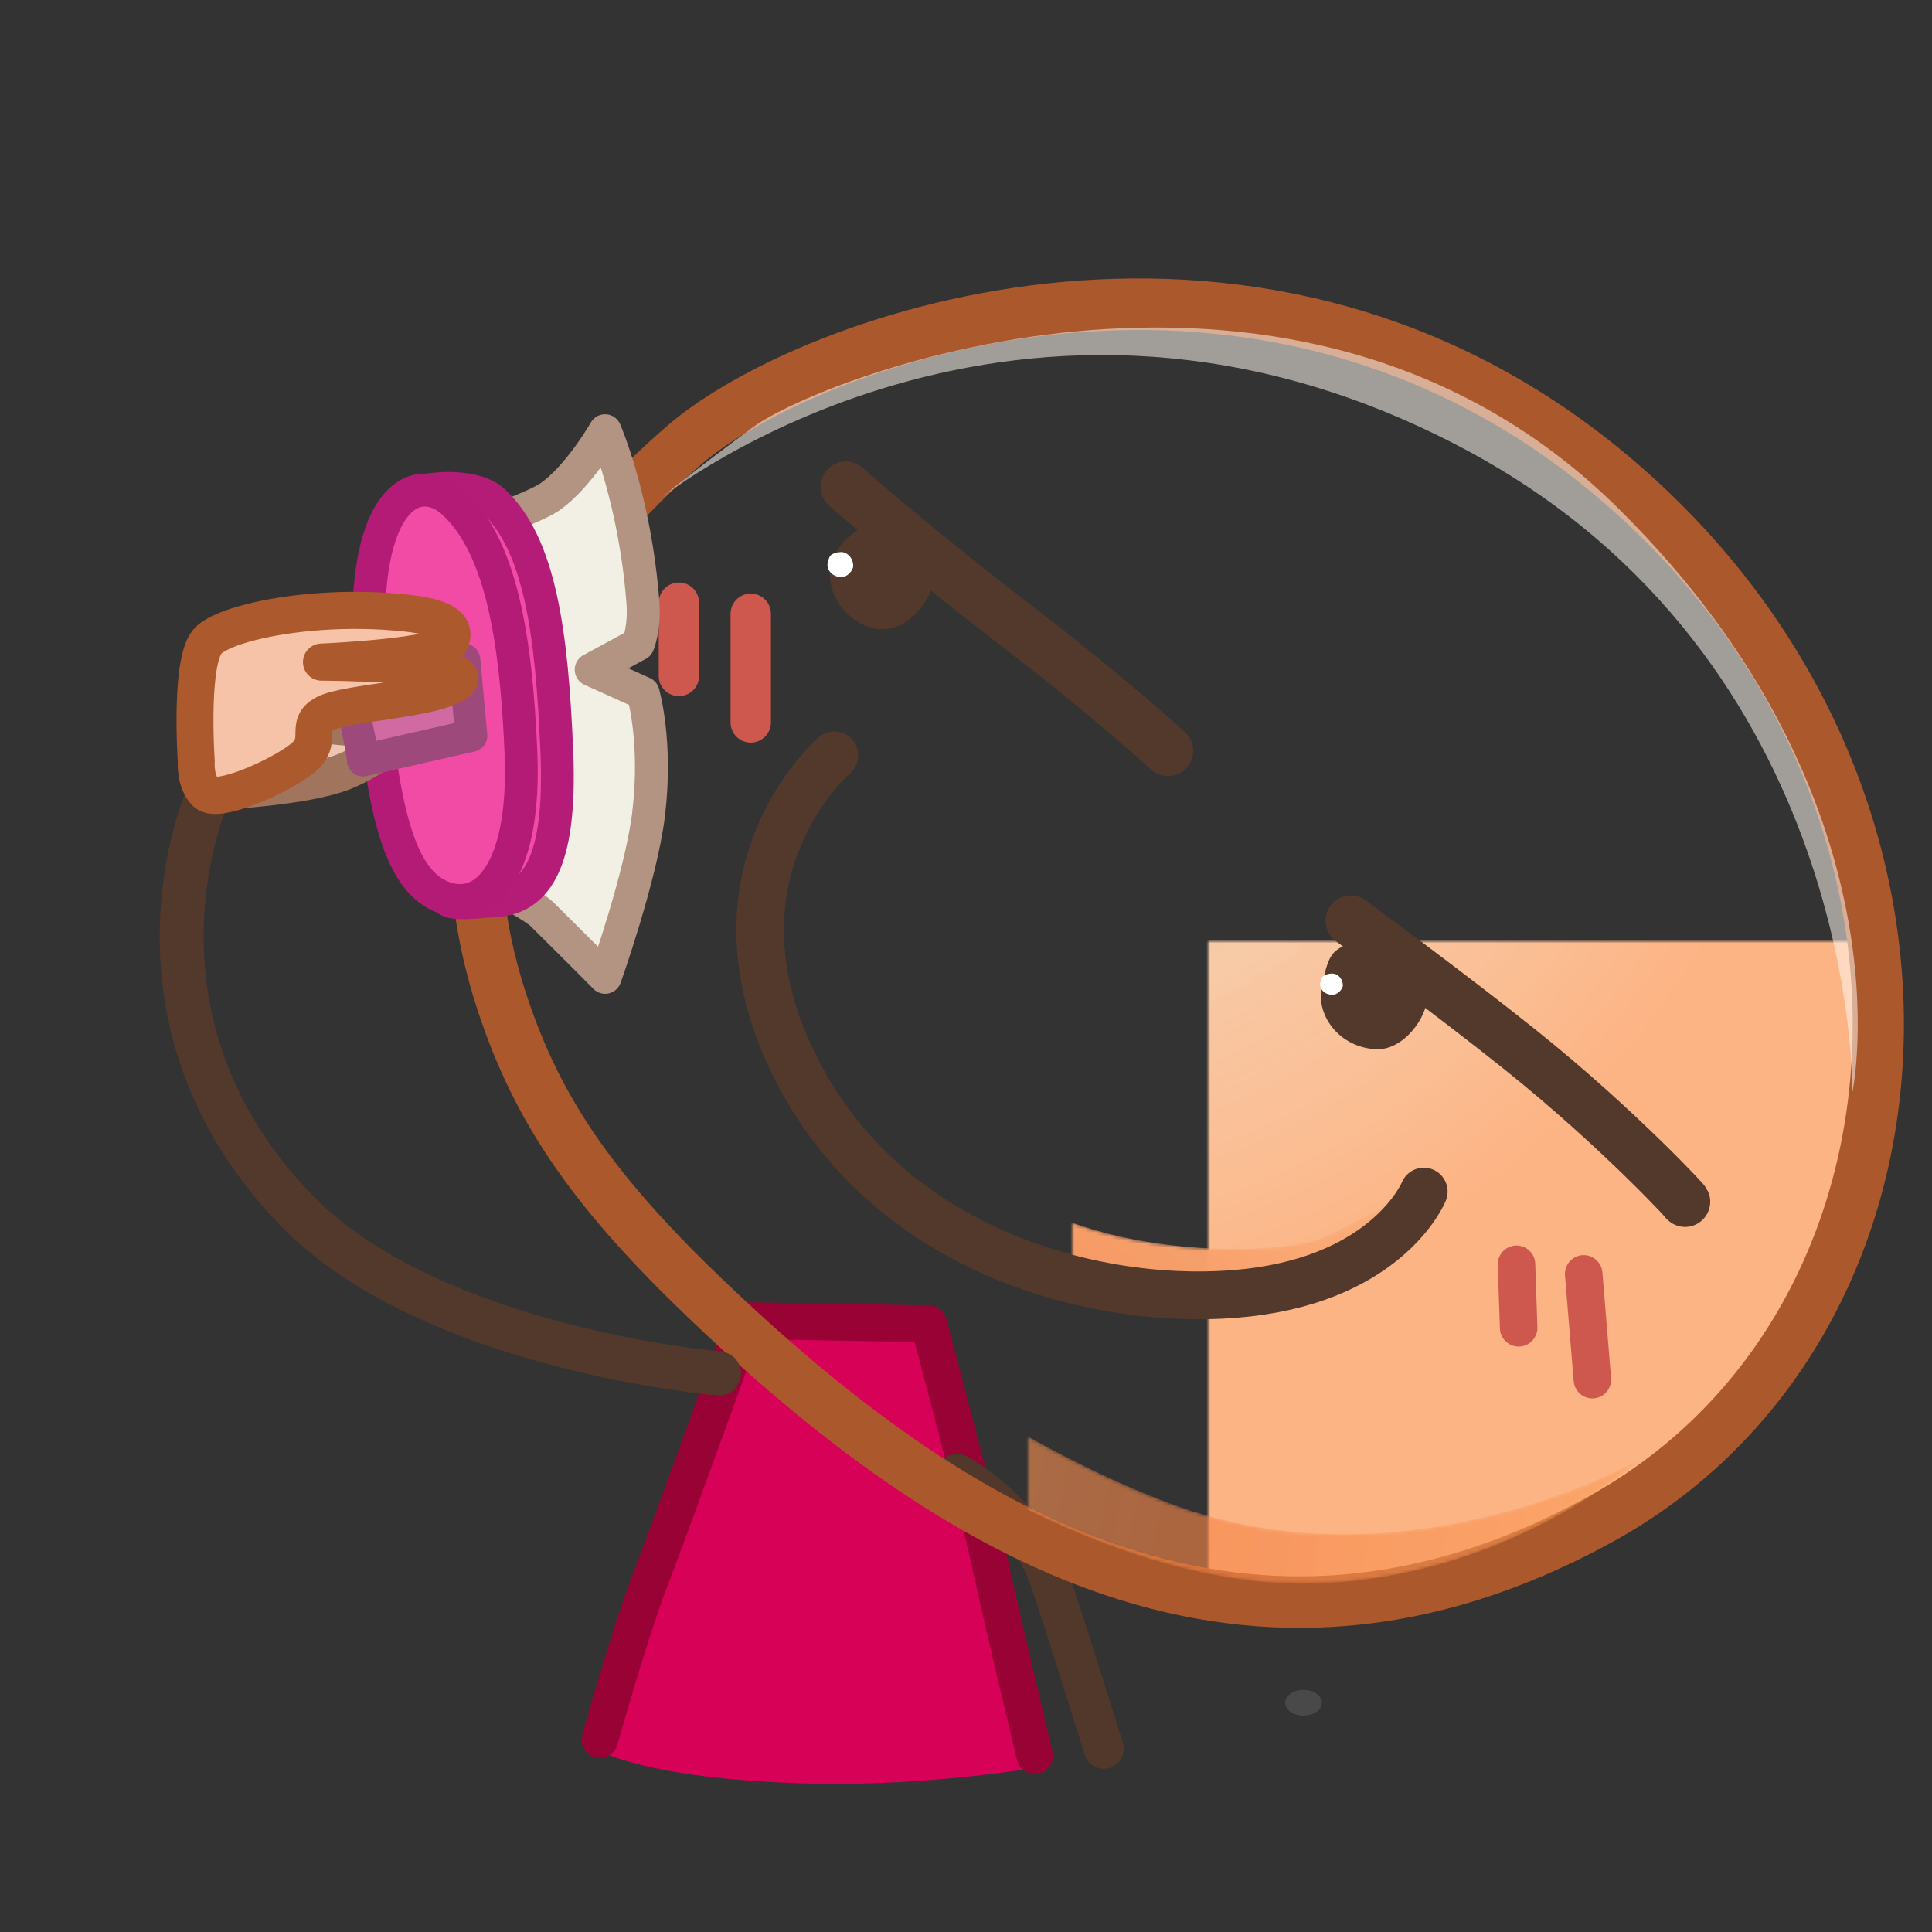 <svg xmlns="http://www.w3.org/2000/svg" xmlns:xlink="http://www.w3.org/1999/xlink" viewBox="0 0 512 512" width="512" height="512" style="width: 100%; height: 100%; transform: translate3d(0,0,0); content-visibility: visible;" preserveAspectRatio="xMidYMid meet"><rect x="0" y="0" width="512" height="512" fill="#333333" stroke="none"/><defs><clipPath id="__lottie_element_2"><rect width="512" height="512" x="0" y="0"></rect></clipPath><clipPath id="__lottie_element_4"><path d="M0,0 L512,0 L512,512 L0,512z"></path></clipPath><radialGradient id="__lottie_element_38" spreadMethod="pad" gradientUnits="userSpaceOnUse" cx="-61.754" cy="-118.943" r="231.427" fx="-61.754" fy="-118.943"><stop offset="0%" stop-color="rgb(254,232,205)"></stop><stop offset="62%" stop-color="rgb(254,206,169)"></stop><stop offset="100%" stop-color="rgb(253,180,133)"></stop></radialGradient><mask id="__lottie_element_40"><path fill="url(#__lottie_element_39)" d=" M-192.396,18.257 C-183.3,44.896 -169.413,66.33 -139.031,95.496 C-68.813,162.905 11.235,209.249 106.731,157.288 C202.227,105.327 212.058,-37.917 113.753,-123.583 C15.448,-209.248 -109.29,-164.055 -143.244,-134.818 C-193.8,-91.283 -212.057,-39.321 -192.396,18.257z"></path></mask><radialGradient id="__lottie_element_39" spreadMethod="pad" gradientUnits="userSpaceOnUse" cx="-61.754" cy="-118.943" r="231.427" fx="-61.754" fy="-118.943"><stop stop-color="rgb(255,255,255)" offset="0%" stop-opacity="0.93"></stop><stop stop-color="rgb(255,255,255)" offset="57%" stop-opacity="0.965"></stop><stop stop-color="rgb(255,255,255)" offset="100%" stop-opacity="1"></stop></radialGradient><linearGradient id="__lottie_element_41" spreadMethod="pad" gradientUnits="userSpaceOnUse" x1="-99.939" y1="-42.506" x2="217.366" y2="26.853"><stop offset="0%" stop-color="rgb(248,171,108)"></stop><stop offset="27%" stop-color="rgb(246,151,89)"></stop><stop offset="54%" stop-color="rgb(245,131,70)"></stop><stop offset="77%" stop-color="rgb(248,148,83)"></stop><stop offset="100%" stop-color="rgb(251,166,95)"></stop></linearGradient><mask id="__lottie_element_43"><path fill="url(#__lottie_element_42)" d=" M-140.499,-87.293 C-140.499,-87.293 -155.299,-64.566 -124.412,-9.406 C-90.335,52.064 3.265,122.515 74.598,122.515 C130.253,122.515 167.369,88.584 167.369,88.584 C167.369,88.584 103.849,125.034 38.788,100.734 C-26.274,76.433 -101.085,14.076 -123.7,-30.779 C-140.797,-66.889 -140.499,-87.293 -140.499,-87.293z"></path></mask><linearGradient id="__lottie_element_42" spreadMethod="pad" gradientUnits="userSpaceOnUse" x1="-99.939" y1="-42.506" x2="217.366" y2="26.853"><stop stop-color="rgb(255,255,255)" offset="0%" stop-opacity="0.93"></stop><stop stop-color="rgb(255,255,255)" offset="57%" stop-opacity="0.965"></stop><stop stop-color="rgb(255,255,255)" offset="100%" stop-opacity="1"></stop></linearGradient><linearGradient id="__lottie_element_46" spreadMethod="pad" gradientUnits="userSpaceOnUse" x1="51.328" y1="-55.326" x2="-30.63" y2="59.507"><stop offset="0%" stop-color="rgb(253,193,150)"></stop><stop offset="50%" stop-color="rgb(250,172,122)"></stop><stop offset="100%" stop-color="rgb(248,150,94)"></stop></linearGradient><mask id="__lottie_element_48"><path fill="url(#__lottie_element_47)" d=" M-59.488,-72.378 C-59.488,-72.378 -78.824,-34.752 -62.101,-0.784 C-45.378,33.184 -10.365,49.384 13.151,54.61 C36.667,59.836 61.229,58.268 69.068,54.61 C76.906,50.952 92.585,42.59 92.585,42.59 C92.585,42.59 85.79,69.242 41.893,70.81 C-2.004,72.378 -68.123,32.248 -74.12,9.842 C-92.585,-59.139 -59.488,-72.378 -59.488,-72.378z"></path></mask><linearGradient id="__lottie_element_47" spreadMethod="pad" gradientUnits="userSpaceOnUse" x1="51.328" y1="-55.326" x2="-30.63" y2="59.507"><stop stop-color="rgb(255,255,255)" offset="0%" stop-opacity="0.93"></stop><stop stop-color="rgb(255,255,255)" offset="57%" stop-opacity="0.965"></stop><stop stop-color="rgb(255,255,255)" offset="100%" stop-opacity="1"></stop></linearGradient><clipPath id="__lottie_element_58"><path d="M0,0 L512,0 L512,512 L0,512z"></path></clipPath><radialGradient id="__lottie_element_92" spreadMethod="pad" gradientUnits="userSpaceOnUse"><stop></stop><stop></stop><stop></stop></radialGradient><mask id="__lottie_element_94"><path fill="url(#__lottie_element_93)"></path></mask><radialGradient id="__lottie_element_93" spreadMethod="pad" gradientUnits="userSpaceOnUse"><stop stop-color="rgb(255,255,255)"></stop><stop stop-color="rgb(255,255,255)"></stop><stop stop-color="rgb(255,255,255)"></stop></radialGradient><linearGradient id="__lottie_element_95" spreadMethod="pad" gradientUnits="userSpaceOnUse"><stop></stop><stop></stop><stop></stop><stop></stop><stop></stop></linearGradient><mask id="__lottie_element_97"><path fill="url(#__lottie_element_96)"></path></mask><linearGradient id="__lottie_element_96" spreadMethod="pad" gradientUnits="userSpaceOnUse"><stop stop-color="rgb(255,255,255)"></stop><stop stop-color="rgb(255,255,255)"></stop><stop stop-color="rgb(255,255,255)"></stop></linearGradient><linearGradient id="__lottie_element_100" spreadMethod="pad" gradientUnits="userSpaceOnUse"><stop></stop><stop></stop><stop></stop></linearGradient><mask id="__lottie_element_102"><path fill="url(#__lottie_element_101)"></path></mask><linearGradient id="__lottie_element_101" spreadMethod="pad" gradientUnits="userSpaceOnUse"><stop stop-color="rgb(255,255,255)"></stop><stop stop-color="rgb(255,255,255)"></stop><stop stop-color="rgb(255,255,255)"></stop></linearGradient></defs><g clip-path="url(#__lottie_element_2)"><g clip-path="url(#__lottie_element_58)" style="display: none;"><g style="display: none;"><g><g><path></path></g><g><path stroke-linecap="round" stroke-linejoin="round" fill-opacity="0"></path></g></g></g><g style="display: none;"><g><path stroke-linecap="round" stroke-linejoin="round" fill-opacity="0"></path></g></g><g style="display: none;"><g><path fill="url(#__lottie_element_92)" mask="url(#__lottie_element_94)"></path><path stroke-linecap="butt" stroke-linejoin="miter" fill-opacity="0" stroke-miterlimit="10"></path></g><g><path fill="url(#__lottie_element_95)" mask="url(#__lottie_element_97)"></path></g><g><path></path></g></g><g style="display: none;"><g><path stroke-linecap="round" stroke-linejoin="round" fill-opacity="0"></path></g><g><path stroke-linecap="round" stroke-linejoin="round" fill-opacity="0"></path></g><g><path stroke-linecap="round" stroke-linejoin="round" fill-opacity="0"></path></g><g><path stroke-linecap="round" stroke-linejoin="round" fill-opacity="0"></path></g></g><g style="display: none;"><g><path fill="url(#__lottie_element_100)" mask="url(#__lottie_element_102)"></path></g><g><path stroke-linecap="round" stroke-linejoin="round" fill-opacity="0"></path></g></g><g style="display: none;"><g><path stroke-linecap="round" stroke-linejoin="round" fill-opacity="0"></path></g></g><g style="display: none;"><g><g><path></path></g><g><path></path></g></g><g><g><path></path></g><g><path></path></g></g><g><path stroke-linecap="round" stroke-linejoin="round" fill-opacity="0"></path></g><g><path stroke-linecap="round" stroke-linejoin="round" fill-opacity="0"></path></g></g><g style="display: none;"><g><path></path></g><g><path></path></g><g><path></path></g><g><path></path></g><g><path></path></g><g><path></path></g><g><path></path></g></g><g style="display: none;"><g><path></path><path stroke-linecap="round" stroke-linejoin="round" fill-opacity="0"></path></g><g><path></path><path stroke-linecap="round" stroke-linejoin="round" fill-opacity="0"></path></g><g><path></path><path stroke-linecap="round" stroke-linejoin="round" fill-opacity="0"></path></g></g><g style="display: none;"><g><path></path></g><g><path></path></g><g><path></path></g><g><path></path></g><g><path></path></g><g><path></path></g><g><path></path></g></g><g style="display: none;"><g><path></path><path stroke-linecap="round" stroke-linejoin="round" fill-opacity="0"></path></g></g><g style="display: none;"><g><path></path></g><g><path stroke-linecap="round" stroke-linejoin="round" fill-opacity="0"></path></g></g><g style="display: none;"><g><g><path></path><path stroke-linecap="round" stroke-linejoin="round" fill-opacity="0"></path></g></g></g></g><g clip-path="url(#__lottie_element_4)" style="display: block;" transform="matrix(1,0,0,1,0,0)" opacity="1"><g style="display: block;" transform="matrix(0.97,0,0,0.975,137.259,328.144)" opacity="1"><g opacity="1" transform="matrix(1,0,0,1,0,0)"><g opacity="1" transform="matrix(1,0,0,1,80.697,85.676)"><path fill="rgb(215,1,88)" fill-opacity="1" d=" M-18.628,-63.281 C-18.628,-63.281 -38.64,-8.127 -44.497,7.003 C-50.354,22.134 -61.027,52.221 -61.027,52.221 C-61.027,52.221 -49.321,61.457 -0.001,62.573 C31.244,63.281 61.027,58.214 61.027,58.214 C61.027,58.214 51.168,16.277 48.24,2.611 C45.311,-11.056 34.525,-62.402 34.525,-62.402 C34.525,-62.402 -18.628,-63.281 -18.628,-63.281z"></path></g><g opacity="1" transform="matrix(1,0,0,1,81.786,81.508)"><path stroke-linecap="round" stroke-linejoin="round" fill-opacity="0" stroke="rgb(152,2,53)" stroke-opacity="1" stroke-width="10" d=" M59.392,59.113 C59.392,59.113 50.079,20.445 47.15,6.779 C44.222,-6.888 30.436,-58.234 30.436,-58.234 C30.436,-58.234 -19.719,-59.113 -19.719,-59.113 C-19.719,-59.113 -39.73,-3.959 -45.587,11.171 C-51.444,26.302 -59.392,54.754 -59.392,54.754"></path></g></g></g><g style="display: block;" transform="matrix(0.961,0,0,0.978,256.001,260.063)" opacity="1"><g opacity="1" transform="matrix(1,0,0,1,0,0)"><path stroke-linecap="round" stroke-linejoin="round" fill-opacity="0" stroke="rgb(82,56,43)" stroke-opacity="1" stroke-width="11" d=" M-2.5,133.5 C-2.5,133.5 16.581,143.509 23.081,162.009 C26.651,172.17 37.98,207.873 37.98,207.873"></path></g></g><g style="display: block;" transform="matrix(0.97,0,0,0.975,85.41,16.202)" opacity="1"><g opacity="1" transform="matrix(1,0,0,1,242.057,239.249)"><path fill="url(#__lottie_element_38)" mask="url(#__lottie_element_40)" fill-opacity="1" d="M0 0 M-192.396,18.257 C-183.3,44.896 -169.413,66.33 -139.031,95.496 C-68.813,162.905 11.235,209.249 106.731,157.288 C202.227,105.327 212.058,-37.917 113.753,-123.583 C15.448,-209.248 -109.29,-164.055 -143.244,-134.818 C-193.8,-91.283 -212.057,-39.321 -192.396,18.257z"></path><path stroke-linecap="butt" stroke-linejoin="miter" fill-opacity="0" stroke-miterlimit="10" stroke="rgb(171,88,44)" stroke-opacity="1" stroke-width="14" d=" M-192.396,18.257 C-183.3,44.896 -169.413,66.33 -139.031,95.496 C-68.813,162.905 11.235,209.249 106.731,157.288 C202.227,105.327 212.058,-37.917 113.753,-123.583 C15.448,-209.248 -109.29,-164.055 -143.244,-134.818 C-193.8,-91.283 -212.057,-39.321 -192.396,18.257z"></path></g><g opacity="1" transform="matrix(1,0,0,1,192.859,291.304)"><path fill="url(#__lottie_element_41)" mask="url(#__lottie_element_43)" fill-opacity="0.64" d="M0 0 M-140.499,-87.293 C-140.499,-87.293 -155.299,-64.566 -124.412,-9.406 C-90.335,52.064 3.265,122.515 74.598,122.515 C130.253,122.515 167.369,88.584 167.369,88.584 C167.369,88.584 103.849,125.034 38.788,100.734 C-26.274,76.433 -101.085,14.076 -123.7,-30.779 C-140.797,-66.889 -140.499,-87.293 -140.499,-87.293z"></path></g><g opacity="0.54" transform="matrix(1,0,0,1,260.559,157.857)"><path fill="rgb(255,247,241)" fill-opacity="1" d=" M-167.757,-39.289 C-167.757,-39.289 -70.018,-116.846 51.634,-52.334 C159.519,4.878 157.469,122.454 157.469,122.454 C157.469,122.454 174.36,43.447 93.718,-36.105 C6.186,-122.454 -124.232,-72.067 -142.758,-58.445 C-161.284,-44.823 -167.757,-39.289 -167.757,-39.289z"></path></g></g><g style="display: block;" transform="matrix(0.97,0,0,0.975,174.566,154.374)" opacity="1"><g opacity="1" transform="matrix(1,0,0,1,234.644,193.938)"><path stroke-linecap="round" stroke-linejoin="round" fill-opacity="0" stroke="rgb(207,88,78)" stroke-opacity="1" stroke-width="10.252" d=" M-0.296,-8.611 C-0.296,-8.611 0.296,8.611 0.296,8.611"></path></g><g opacity="1" transform="matrix(1,0,0,1,0,0)"><path stroke-linecap="round" stroke-linejoin="round" fill-opacity="0" stroke="rgb(207,88,78)" stroke-opacity="1" stroke-width="11.03" d=" M5.515,5.515 C5.515,5.515 5.515,25.368 5.515,25.368"></path></g><g opacity="1" transform="matrix(1,0,0,1,253.895,202.288)"><path stroke-linecap="round" stroke-linejoin="round" fill-opacity="0" stroke="rgb(207,88,78)" stroke-opacity="1" stroke-width="10.252" d=" M-1.184,-14.351 C-1.184,-14.351 1.184,14.351 1.184,14.351"></path></g><g opacity="1" transform="matrix(1,0,0,1,0,0)"><path stroke-linecap="round" stroke-linejoin="round" fill-opacity="0" stroke="rgb(207,88,78)" stroke-opacity="1" stroke-width="11.03" d=" M25.143,8.523 C25.143,8.523 25.143,38.002 25.143,38.002"></path></g></g><g style="display: block;" transform="matrix(0.97,0,0,0.975,153.878,168.481)" opacity="1"><g opacity="1" transform="matrix(1,0,0,1,134.352,108.711)"><path fill="url(#__lottie_element_46)" mask="url(#__lottie_element_48)" fill-opacity="1" d="M0 0 M-59.488,-72.378 C-59.488,-72.378 -78.824,-34.752 -62.101,-0.784 C-45.378,33.184 -10.365,49.384 13.151,54.61 C36.667,59.836 61.229,58.268 69.068,54.61 C76.906,50.952 92.585,42.59 92.585,42.59 C92.585,42.59 85.79,69.242 41.893,70.81 C-2.004,72.378 -68.123,32.248 -74.12,9.842 C-92.585,-59.139 -59.488,-72.378 -59.488,-72.378z"></path></g><g opacity="1" transform="matrix(1,0,0,1,131.429,107.711)"><path stroke-linecap="round" stroke-linejoin="round" fill-opacity="0" stroke="rgb(83,57,44)" stroke-opacity="1" stroke-width="13" d=" M-62.104,-75.211 C-62.104,-75.211 -98.929,-44.003 -73.339,8.426 C-47.748,60.855 12.171,75.211 50.868,70.842 C89.566,66.473 98.929,43.379 98.929,43.379"></path></g></g><g style="display: block;" transform="matrix(0.97,-0.023,0.023,0.974,7.494,184.037)" opacity="1"><g opacity="1" transform="matrix(1,0,0,1,107.109,112.377)"><path stroke-linecap="round" stroke-linejoin="round" fill-opacity="0" stroke="rgb(83,57,44)" stroke-opacity="1" stroke-width="12" d=" M77.109,76.727 C77.109,76.727 -1.533,68.302 -37.435,29.416 C-86.735,-23.982 -59.073,-82.946 -59.073,-82.946"></path></g></g><g style="display: block;" transform="matrix(0.97,0,0,0.975,190.816,95.485)" opacity="1"><g opacity="1" transform="matrix(1,0,0,1,0,0)"><g opacity="1" transform="matrix(1,0,0,1,43.262,57.675)"><path fill="rgb(83,57,44)" fill-opacity="1" d=" M5.306,-13.834 C1.338,-15.659 -4.269,-12.823 -7.693,-10.029 C-9.812,-8.3 -11.894,-5.794 -12.821,-2.273 C-15.059,6.221 -7.226,15.187 0.83,15.423 C8.887,15.659 15.059,6.226 14.929,1.975 C14.663,-6.721 10.032,-11.66 5.306,-13.834z"></path></g><g opacity="1" transform="matrix(1,0,0,1,32.671,55.454)"><path fill="rgb(255,255,255)" fill-opacity="1" d=" M1.411,-3.159 C0.456,-3.573 -1.511,-3.181 -2.335,-2.547 C-2.845,-2.155 -2.997,-1.378 -3.22,-0.58 C-3.758,1.347 -2.114,3.355 0.334,3.477 C2.271,3.573 3.758,1.391 3.727,0.427 C3.663,-1.546 2.548,-2.666 1.411,-3.159z"></path></g></g><g opacity="1" transform="matrix(1,0,0,1,0,0)"><g opacity="1" transform="matrix(1,0,0,1,177.751,171.842)"><path fill="rgb(83,57,44)" fill-opacity="1" d=" M5.792,-13.999 C1.872,-15.834 -6.202,-14.095 -9.583,-11.287 C-11.677,-9.549 -12.3,-6.108 -13.216,-2.569 C-15.426,5.969 -8.675,14.867 1.371,15.408 C9.321,15.835 15.426,6.163 15.297,1.89 C15.034,-6.851 10.46,-11.814 5.792,-13.999z"></path></g><g opacity="1" transform="matrix(1,0,0,1,166.87,169.514)"><path fill="rgb(255,255,255)" fill-opacity="1" d=" M1.248,-2.685 C0.404,-3.037 -1.335,-2.703 -2.064,-2.165 C-2.514,-1.832 -2.65,-1.172 -2.847,-0.493 C-3.323,1.144 -1.869,2.85 0.295,2.954 C2.007,3.036 3.323,1.182 3.295,0.363 C3.239,-1.313 2.254,-2.266 1.248,-2.685z"></path></g></g><g opacity="1" transform="matrix(1,0,0,1,78.368,70.254)"><path stroke-linecap="round" stroke-linejoin="round" fill-opacity="0" stroke="rgb(83,57,44)" stroke-opacity="1" stroke-width="13.746" d=" M-44.003,-35.889 C-44.003,-35.889 -24.03,-18.413 2.185,1.56 C28.399,21.533 44.003,35.889 44.003,35.889"></path></g><g opacity="1" transform="matrix(1,0,0,1,219.161,191.689)"><path stroke-linecap="round" stroke-linejoin="round" fill-opacity="0" stroke="rgb(83,57,44)" stroke-opacity="1" stroke-width="13.746" d=" M-46.857,-39.358 C-46.857,-39.358 -20.599,-20.263 -0.669,-4.405 C27.075,17.671 46.857,39.358 44.27,36.789"></path></g></g><g style="display: none;"><g><path></path></g><g><path></path></g><g><path></path></g><g><path></path></g><g><path></path></g><g><path></path></g><g><path></path></g></g><g style="display: block;" transform="matrix(0.969,-0.041,0.041,0.974,71.342,103.866)" opacity="1"><g opacity="1" transform="matrix(1,0,0,1,73.481,85.429)"><path fill="rgb(242,239,228)" fill-opacity="1" d=" M-21.341,-45.053 C-21.341,-45.053 -2.558,-50.936 1.717,-53.575 C10.024,-58.703 17.764,-71.001 17.764,-71.001 C17.764,-71.001 25.185,-51.894 26.119,-23.934 C26.356,-16.854 24.317,-12.654 24.317,-12.654 C24.317,-12.654 11.231,-6.288 11.231,-6.288 C11.231,-6.288 25.137,0.674 25.137,0.674 C25.137,0.674 28.487,14.13 25.218,33.746 C22.412,50.579 11.499,77.403 11.499,77.403 C11.499,77.403 5.412,70.73 -5.123,59.45 C-7.955,56.417 -28.424,44.853 -28.424,44.853 C-28.424,44.853 -21.341,-45.053 -21.341,-45.053z"></path><path stroke-linecap="round" stroke-linejoin="round" fill-opacity="0" stroke="rgb(179,147,130)" stroke-opacity="1" stroke-width="9" d=" M-21.341,-45.053 C-21.341,-45.053 -2.558,-50.936 1.717,-53.575 C10.024,-58.703 17.764,-71.001 17.764,-71.001 C17.764,-71.001 25.185,-51.894 26.119,-23.934 C26.356,-16.854 24.317,-12.654 24.317,-12.654 C24.317,-12.654 11.231,-6.288 11.231,-6.288 C11.231,-6.288 25.137,0.674 25.137,0.674 C25.137,0.674 28.487,14.13 25.218,33.746 C22.412,50.579 11.499,77.403 11.499,77.403 C11.499,77.403 5.412,70.73 -5.123,59.45 C-7.955,56.417 -28.424,44.853 -28.424,44.853 C-28.424,44.853 -21.341,-45.053 -21.341,-45.053z"></path></g><g opacity="1" transform="matrix(1,0,0,1,53.423,84.346)"><path fill="rgb(241,75,166)" fill-opacity="1" d=" M6.527,-52.144 C18.814,-39.857 20.966,-15.364 20.966,16.511 C20.966,48.387 13.065,56.831 1.078,56.468 C-1.367,56.394 -9.192,57.401 -10.909,55.378 C-17.933,47.106 -17.769,24.653 -19.082,-5.557 C-20.074,-28.366 -20.966,-48.626 -14.905,-54.687 C-13.089,-56.503 1.27,-57.402 6.527,-52.144z"></path><path stroke-linecap="round" stroke-linejoin="round" fill-opacity="0" stroke="rgb(180,28,119)" stroke-opacity="1" stroke-width="8.958" d=" M6.527,-52.144 C18.814,-39.857 20.966,-15.364 20.966,16.511 C20.966,48.387 13.065,56.831 1.078,56.468 C-1.367,56.394 -9.192,57.401 -10.909,55.378 C-17.933,47.106 -17.769,24.653 -19.082,-5.557 C-20.074,-28.366 -20.966,-48.626 -14.905,-54.687 C-13.089,-56.503 1.27,-57.402 6.527,-52.144z"></path></g><g opacity="1" transform="matrix(1,0,0,1,43.488,83.285)"><path fill="rgb(241,75,166)" fill-opacity="1" d=" M5.564,-51.082 C17.851,-38.795 21.093,-14.303 21.093,17.572 C21.093,49.448 9.651,60.89 -1.792,55.986 C-13.234,51.082 -17.321,33.101 -18.955,-4.495 C-21.093,-53.657 -4.244,-60.89 5.564,-51.082z"></path><path stroke-linecap="round" stroke-linejoin="round" fill-opacity="0" stroke="rgb(180,27,119)" stroke-opacity="1" stroke-width="8.958" d=" M5.564,-51.082 C17.851,-38.795 21.093,-14.303 21.093,17.572 C21.093,49.448 9.651,60.89 -1.792,55.986 C-13.234,51.082 -17.321,33.101 -18.955,-4.495 C-21.093,-53.657 -4.244,-60.89 5.564,-51.082z"></path></g></g><g style="display: block;" transform="matrix(1.122,0,0,1.063,81.588,160.192)" opacity="0.71"><g opacity="0" transform="matrix(0.205,0,0,0.198,174.099,98.578)"><path fill="rgb(255,253,246)" fill-opacity="1" d=" M47.106,0 C47.106,19.959 26.016,36.139 -0.001,36.139 C-26.017,36.139 -47.107,19.959 -47.107,0 C-47.107,-19.959 -26.017,-36.139 -0.001,-36.139 C26.016,-36.139 47.106,-19.959 47.106,0z"></path></g><g opacity="0" transform="matrix(0.387,0,0,0.363,40.112,139.562)"><path fill="rgb(255,253,246)" fill-opacity="1" d=" M38.294,0 C38.294,14.307 21.149,25.905 0,25.905 C-21.149,25.905 -38.294,14.307 -38.294,0 C-38.294,-14.307 -21.149,-25.905 0,-25.905 C21.149,-25.905 38.294,-14.307 38.294,0z"></path></g><g opacity="0" transform="matrix(0.494,0,0,0.494,299.113,-10.439)"><path fill="rgb(255,253,246)" fill-opacity="1" d=" M25.742,0 C25.742,9.65 14.217,17.472 0.001,17.472 C-14.216,17.472 -25.741,9.65 -25.741,0 C-25.741,-9.65 -14.216,-17.472 0.001,-17.472 C14.217,-17.472 25.742,-9.65 25.742,0z"></path></g><g opacity="0" transform="matrix(0.583,0,0,0.646,242.173,76.099)"><path fill="rgb(255,253,246)" fill-opacity="1" d=" M25.742,0 C25.742,9.65 14.217,17.472 0.001,17.472 C-14.216,17.472 -25.741,9.65 -25.741,0 C-25.741,-9.65 -14.216,-17.472 0.001,-17.472 C14.217,-17.472 25.742,-9.65 25.742,0z"></path></g><g opacity="0.16" transform="matrix(0.257,0,0,0.353,235.163,273.801)"><path fill="rgb(255,253,246)" fill-opacity="1" d=" M16.836,0 C16.836,5.006 9.298,9.064 -0.001,9.064 C-9.299,9.064 -16.837,5.006 -16.837,0 C-16.837,-5.006 -9.299,-9.064 -0.001,-9.064 C9.298,-9.064 16.836,-5.006 16.836,0z"></path></g><g opacity="0" transform="matrix(0.333,0,0,0.816,43.913,231.275)"><path fill="rgb(255,253,246)" fill-opacity="1" d=" M14.462,0 C14.462,3.812 7.987,6.902 0,6.902 C-7.987,6.902 -14.462,3.812 -14.462,0 C-14.462,-3.812 -7.987,-6.902 0,-6.902 C7.987,-6.902 14.462,-3.812 14.462,0z"></path></g><g opacity="0" transform="matrix(0.468,0,0,0.466,185.732,152.236)"><path fill="rgb(255,253,246)" fill-opacity="1" d=" M25.982,0 C25.982,8.924 14.349,16.158 0,16.158 C-14.35,16.158 -25.983,8.924 -25.983,0 C-25.983,-8.924 -14.35,-16.158 0,-16.158 C14.349,-16.158 25.982,-8.924 25.982,0z"></path></g></g><g style="display: block;" transform="matrix(0.97,-0.023,0.023,0.974,32.509,160.676)" opacity="1"><g opacity="1" transform="matrix(1,0,0,1,52.698,38.041)"><path fill="rgb(238,197,176)" fill-opacity="1" d=" M-27.48,12.824 C-27.48,12.824 -4.275,12.417 6.717,8.346 C14.78,5.359 27.48,-3.053 25.037,-7.939 C22.595,-12.824 15.877,-3.868 11.297,-3.562 C6.717,-3.257 -14.656,-7.226 -14.656,-7.226 C-14.656,-7.226 -27.48,12.824 -27.48,12.824z"></path><path stroke-linecap="round" stroke-linejoin="round" fill-opacity="0" stroke="rgb(160,116,93)" stroke-opacity="1" stroke-width="10.087" d=" M-27.48,12.824 C-27.48,12.824 -4.275,12.417 6.717,8.346 C14.78,5.359 27.48,-3.053 25.037,-7.939 C22.595,-12.824 15.877,-3.868 11.297,-3.562 C6.717,-3.257 -14.656,-7.226 -14.656,-7.226 C-14.656,-7.226 -27.48,12.824 -27.48,12.824z"></path></g></g><g style="display: block;" transform="matrix(0.969,-0.041,0.041,0.974,70.729,155.707)" opacity="1"><g opacity="1" transform="matrix(1,0,0,1,37.995,34.967)"><path fill="rgb(209,105,162)" fill-opacity="1" d=" M15.065,-13.077 C15.065,-13.077 -2.983,-10.171 -6.801,-7.991 C-10.619,-5.812 -16.105,-2.122 -14.924,4.388 C-13.743,10.898 -13.743,13.077 -13.743,13.077 C-13.743,13.077 16.105,7.628 16.105,7.628 C16.105,7.628 15.065,-13.077 15.065,-13.077z"></path></g><g opacity="1" transform="matrix(1,0,0,1,37.995,34.967)"><path stroke-linecap="round" stroke-linejoin="round" fill-opacity="0" stroke="rgb(158,73,124)" stroke-opacity="1" stroke-width="8.756" d=" M15.065,-13.077 C15.065,-13.077 -2.983,-10.171 -6.801,-7.991 C-10.619,-5.812 -16.105,-2.122 -14.924,4.388 C-13.743,10.898 -13.743,13.077 -13.743,13.077 C-13.743,13.077 16.105,7.628 16.105,7.628 C16.105,7.628 15.065,-13.077 15.065,-13.077z"></path></g></g><g style="display: block;" transform="matrix(0.97,-0.023,0.023,0.974,24.72,136.752)" opacity="1"><g opacity="1" transform="matrix(1,0,0,1,0,0)"><g opacity="1" transform="matrix(1,0,0,1,64.661,52.138)"><path fill="rgb(247,195,168)" fill-opacity="1" d=" M-38.112,15.317 C-38.112,15.317 -38.464,7.884 -38.058,0.001 C-37.675,-7.441 -36.616,-15.285 -33.947,-17.657 C-32.049,-19.344 -27.953,-20.971 -22.396,-22.248 C-11.864,-24.668 3.912,-25.831 19.901,-23.766 C29.76,-22.492 33.947,-20.102 32.115,-15.827 C30.283,-11.552 -3.304,-10.942 -3.304,-10.942 C-3.304,-10.942 39.443,-9.72 33.947,-4.835 C28.451,0.05 3.413,0.05 -2.693,3.104 C-8.8,6.157 -2.693,10.432 -9.411,15.317 C-16.128,20.202 -32.616,26.92 -35.669,23.866 C-38.723,20.813 -38.112,15.317 -38.112,15.317z"></path><path stroke-linecap="round" stroke-linejoin="round" fill-opacity="0" stroke="rgb(172,89,45)" stroke-opacity="1" stroke-width="10.087" d=" M-38.112,15.317 C-38.112,15.317 -38.464,7.884 -38.058,0.001 C-37.675,-7.441 -36.616,-15.285 -33.947,-17.657 C-32.049,-19.344 -27.953,-20.971 -22.396,-22.248 C-11.864,-24.668 3.912,-25.831 19.901,-23.766 C29.76,-22.492 33.947,-20.102 32.115,-15.827 C30.283,-11.552 -3.304,-10.942 -3.304,-10.942 C-3.304,-10.942 39.443,-9.72 33.947,-4.835 C28.451,0.05 3.413,0.05 -2.693,3.104 C-8.8,6.157 -2.693,10.432 -9.411,15.317 C-16.128,20.202 -32.616,26.92 -35.669,23.866 C-38.723,20.813 -38.112,15.317 -38.112,15.317z"></path></g></g></g></g></g></svg>
